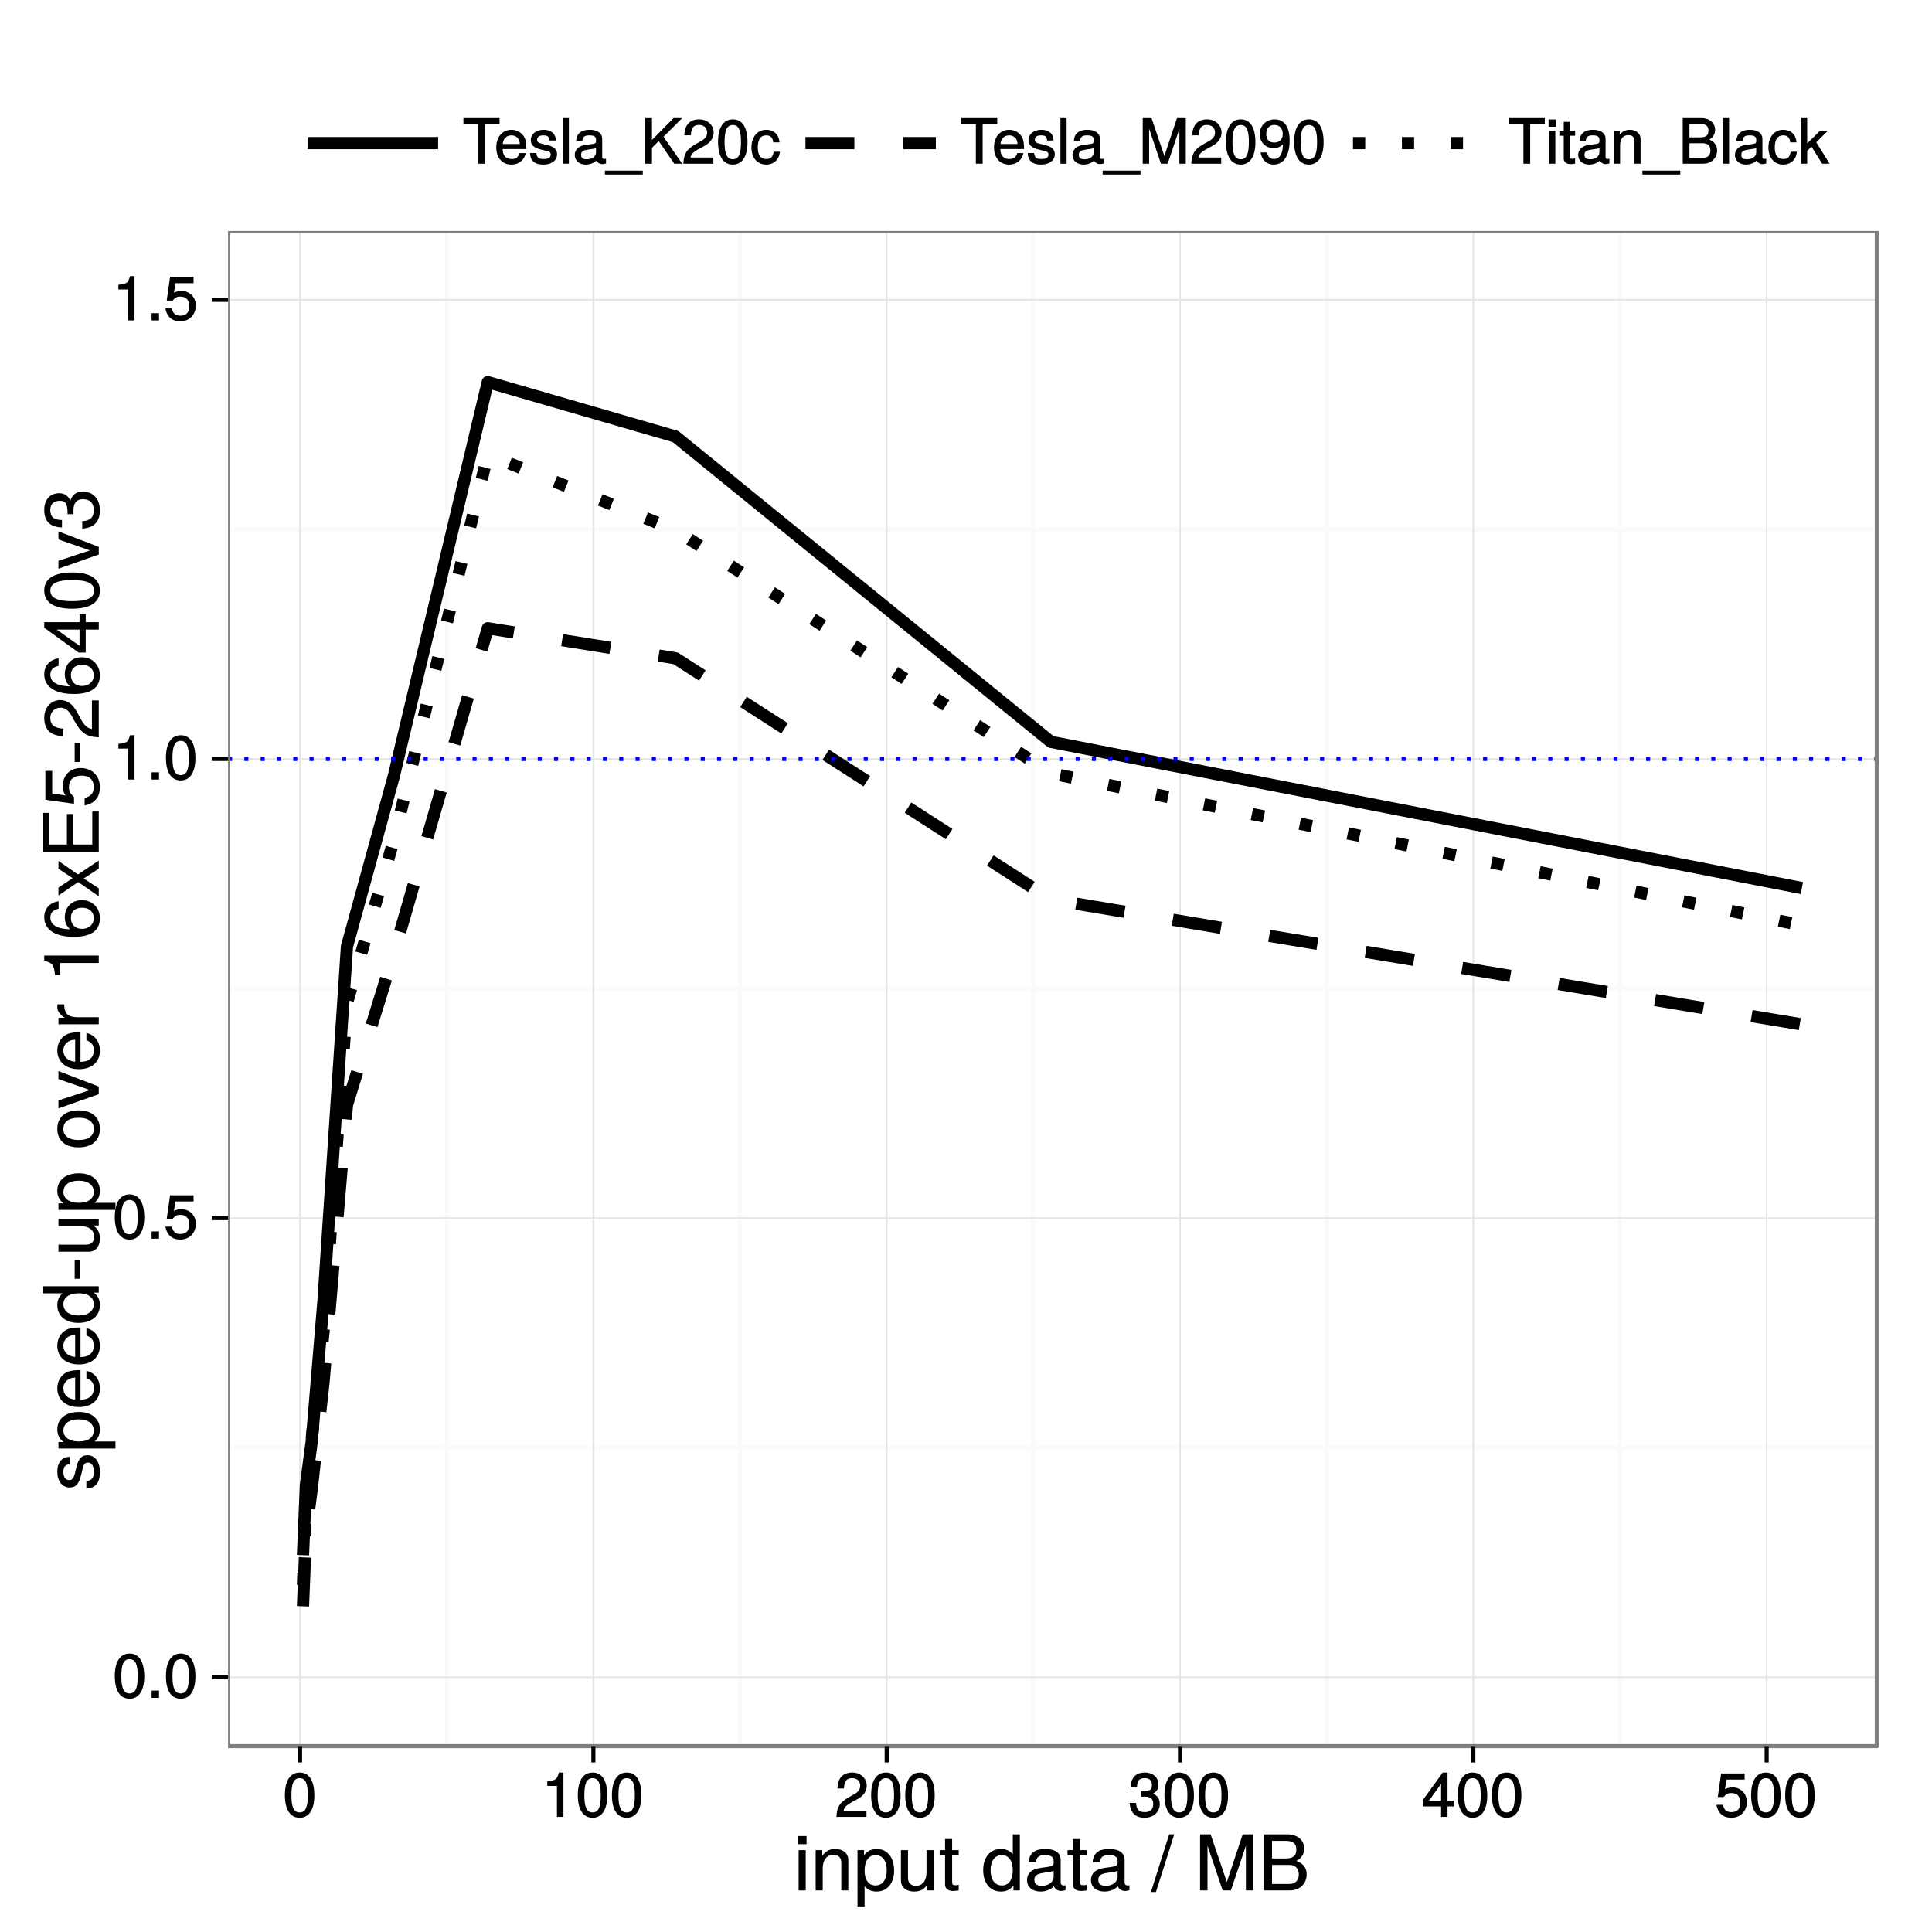 <?xml version="1.0" encoding="UTF-8"?>
<svg xmlns="http://www.w3.org/2000/svg" xmlns:xlink="http://www.w3.org/1999/xlink" width="504pt" height="504pt" viewBox="0 0 504 504" version="1.1">
<defs>
<g>
<symbol overflow="visible" id="glyph0-0">
<path style="stroke:none;" d=""/>
</symbol>
<symbol overflow="visible" id="glyph0-1">
<path style="stroke:none;" d="M 8.234 -5.562 C 8.234 -9.5 6.859 -11.562 4.406 -11.562 C 1.953 -11.562 0.547 -9.469 0.547 -5.656 C 0.547 -1.844 1.969 0.234 4.406 0.234 C 6.797 0.234 8.234 -1.844 8.234 -5.562 Z M 6.531 -5.703 C 6.531 -2.484 5.938 -1.156 4.375 -1.156 C 2.875 -1.156 2.25 -2.547 2.25 -5.641 C 2.25 -8.75 2.875 -10.094 4.406 -10.094 C 5.922 -10.094 6.531 -8.734 6.531 -5.703 Z M 6.531 -5.703 "/>
</symbol>
<symbol overflow="visible" id="glyph0-2">
<path style="stroke:none;" d="M 3.188 -0.109 L 3.188 -1.891 L 1.25 -1.891 L 1.25 0 L 3.188 0 Z M 3.188 -0.109 "/>
</symbol>
<symbol overflow="visible" id="glyph0-3">
<path style="stroke:none;" d="M 8.344 -3.875 C 8.344 -6.109 6.719 -7.703 4.547 -7.703 C 3.75 -7.703 2.984 -7.453 2.625 -7.188 L 3.016 -9.719 L 7.75 -9.719 L 7.75 -11.328 L 1.625 -11.328 L 0.75 -5.172 L 2.266 -5.172 C 2.953 -5.984 3.406 -6.219 4.281 -6.219 C 5.812 -6.219 6.625 -5.359 6.625 -3.688 C 6.625 -2.047 5.828 -1.234 4.281 -1.234 C 3.062 -1.234 2.438 -1.75 2.062 -3.141 L 0.391 -3.141 C 0.875 -0.766 2.297 0.234 4.312 0.234 C 6.609 0.234 8.344 -1.469 8.344 -3.875 Z M 8.344 -3.875 "/>
</symbol>
<symbol overflow="visible" id="glyph0-4">
<path style="stroke:none;" d="M 5.688 -0.109 L 5.688 -11.562 L 4.516 -11.562 C 3.984 -9.734 3.812 -9.578 1.484 -9.297 L 1.484 -8.078 L 4 -8.078 L 4 0 L 5.688 0 Z M 5.688 -0.109 "/>
</symbol>
<symbol overflow="visible" id="glyph0-5">
<path style="stroke:none;" d="M 8.297 -8.125 C 8.297 -10.047 6.688 -11.562 4.547 -11.562 C 2.219 -11.562 0.734 -10.281 0.656 -7.406 L 2.344 -7.406 C 2.453 -9.422 3.109 -10.109 4.5 -10.109 C 5.781 -10.109 6.594 -9.312 6.594 -8.094 C 6.594 -7.203 6.094 -6.516 5.094 -5.938 L 3.609 -5.109 C 1.25 -3.766 0.531 -2.625 0.391 0 L 8.219 0 L 8.219 -1.609 L 2.266 -1.609 C 2.406 -2.438 2.875 -2.938 4.266 -3.766 L 5.875 -4.625 C 7.453 -5.469 8.297 -6.734 8.297 -8.125 Z M 8.297 -8.125 "/>
</symbol>
<symbol overflow="visible" id="glyph0-6">
<path style="stroke:none;" d="M 8.219 -3.406 C 8.219 -4.781 7.531 -5.703 6.172 -6.156 L 6.172 -5.938 C 7.234 -6.359 7.891 -7.203 7.891 -8.344 C 7.891 -10.281 6.469 -11.562 4.297 -11.562 C 2.016 -11.562 0.656 -10.219 0.609 -7.688 L 2.281 -7.688 C 2.312 -9.469 2.875 -10.109 4.312 -10.109 C 5.562 -10.109 6.172 -9.484 6.172 -8.281 C 6.172 -7.078 5.797 -6.688 3.391 -6.688 L 3.391 -5.281 L 4.297 -5.281 C 5.859 -5.281 6.516 -4.656 6.516 -3.391 C 6.516 -1.969 5.781 -1.234 4.297 -1.234 C 2.766 -1.234 2.141 -1.891 2.047 -3.641 L 0.359 -3.641 C 0.547 -1.016 1.938 0.234 4.25 0.234 C 6.594 0.234 8.219 -1.266 8.219 -3.406 Z M 8.219 -3.406 "/>
</symbol>
<symbol overflow="visible" id="glyph0-7">
<path style="stroke:none;" d="M 8.453 -2.828 L 8.453 -4.203 L 6.766 -4.203 L 6.766 -11.562 L 5.516 -11.562 L 0.297 -4.344 L 0.297 -2.719 L 5.094 -2.719 L 5.094 0 L 6.766 0 L 6.766 -2.719 L 8.453 -2.719 Z M 5.234 -4.203 L 1.922 -4.203 L 5.328 -8.969 L 5.094 -9.062 L 5.094 -4.203 Z M 5.234 -4.203 "/>
</symbol>
<symbol overflow="visible" id="glyph0-8">
<path style="stroke:none;" d="M 9.609 -10.469 L 9.609 -11.891 L 0.188 -11.891 L 0.188 -10.359 L 4.031 -10.359 L 4.031 0 L 5.797 0 L 5.797 -10.359 L 9.609 -10.359 Z M 9.609 -10.469 "/>
</symbol>
<symbol overflow="visible" id="glyph0-9">
<path style="stroke:none;" d="M 8.344 -3.922 C 8.344 -5.141 8.234 -5.906 8 -6.531 C 7.453 -7.906 6.047 -8.844 4.484 -8.844 C 2.141 -8.844 0.5 -7.016 0.5 -4.25 C 0.5 -1.5 2.094 0.234 4.453 0.234 C 6.375 0.234 7.828 -0.953 8.188 -2.766 L 6.578 -2.766 C 6.172 -1.562 5.562 -1.219 4.5 -1.219 C 3.109 -1.219 2.188 -2 2.156 -3.812 L 8.344 -3.812 Z M 6.875 -5.031 C 6.875 -5.031 6.672 -5.125 6.688 -5.125 L 2.203 -5.125 C 2.297 -6.5 3.125 -7.391 4.469 -7.391 C 5.781 -7.391 6.641 -6.422 6.641 -5.109 Z M 6.875 -5.031 "/>
</symbol>
<symbol overflow="visible" id="glyph0-10">
<path style="stroke:none;" d="M 7.469 -2.469 C 7.469 -3.719 6.641 -4.453 4.969 -4.844 L 3.703 -5.156 C 2.609 -5.406 2.266 -5.641 2.266 -6.234 C 2.266 -7.016 2.828 -7.391 3.922 -7.391 C 4.984 -7.391 5.422 -7.047 5.453 -6.047 L 7.141 -6.047 C 7.125 -7.812 5.906 -8.844 3.969 -8.844 C 2.016 -8.844 0.609 -7.734 0.609 -6.172 C 0.609 -4.859 1.422 -4.125 3.406 -3.641 L 4.656 -3.344 C 5.578 -3.125 5.812 -2.953 5.812 -2.359 C 5.812 -1.562 5.172 -1.219 4 -1.219 C 2.797 -1.219 2.25 -1.391 2.062 -2.781 L 0.406 -2.781 C 0.469 -0.734 1.703 0.234 3.891 0.234 C 6 0.234 7.469 -0.844 7.469 -2.469 Z M 7.469 -2.469 "/>
</symbol>
<symbol overflow="visible" id="glyph0-11">
<path style="stroke:none;" d="M 2.547 -0.109 L 2.547 -11.891 L 0.938 -11.891 L 0.938 0 L 2.547 0 Z M 2.547 -0.109 "/>
</symbol>
<symbol overflow="visible" id="glyph0-12">
<path style="stroke:none;" d="M 8.688 -0.141 L 8.688 -1.297 C 8.422 -1.234 8.359 -1.234 8.266 -1.234 C 7.812 -1.234 7.688 -1.359 7.688 -1.781 L 7.688 -6.453 C 7.688 -7.938 6.469 -8.844 4.406 -8.844 C 2.375 -8.844 0.969 -7.969 0.891 -5.906 L 2.5 -5.906 C 2.625 -7.047 3.109 -7.391 4.359 -7.391 C 5.547 -7.391 6.078 -7.062 6.078 -6.25 L 6.078 -5.906 C 6.078 -5.344 5.891 -5.219 4.828 -5.094 C 2.938 -4.844 2.656 -4.781 2.141 -4.578 C 1.172 -4.172 0.531 -3.312 0.531 -2.281 C 0.531 -0.766 1.734 0.234 3.422 0.234 C 4.5 0.234 5.625 -0.234 6.188 -0.828 C 6.266 -0.469 6.984 0.109 7.641 0.109 C 7.922 0.109 8.125 0.078 8.688 -0.062 Z M 6.078 -3.016 C 6.078 -1.812 5.016 -1.156 3.719 -1.156 C 2.672 -1.156 2.188 -1.406 2.188 -2.312 C 2.188 -3.203 2.656 -3.469 4.078 -3.688 C 5.484 -3.875 5.781 -3.938 6.078 -4.078 Z M 6.078 -3.016 "/>
</symbol>
<symbol overflow="visible" id="glyph0-13">
<path style="stroke:none;" d="M 9.375 2.719 L 9.375 1.812 L -0.5 1.812 L -0.5 2.828 L 9.375 2.828 Z M 9.375 2.719 "/>
</symbol>
<symbol overflow="visible" id="glyph0-14">
<path style="stroke:none;" d="M 10.625 -0.188 L 5.891 -7.016 L 10.766 -11.891 L 8.5 -11.891 L 2.641 -5.953 L 2.875 -5.875 L 2.875 -11.891 L 1.125 -11.891 L 1.125 0 L 2.875 0 L 2.875 -4.141 L 4.625 -5.906 L 8.688 0 L 10.75 0 Z M 10.625 -0.188 "/>
</symbol>
<symbol overflow="visible" id="glyph0-15">
<path style="stroke:none;" d="M 7.625 -3.109 L 6.156 -3.109 C 5.922 -1.656 5.375 -1.219 4.234 -1.219 C 2.766 -1.219 2.016 -2.234 2.016 -4.219 C 2.016 -6.312 2.75 -7.391 4.203 -7.391 C 5.328 -7.391 5.891 -6.844 6.062 -5.562 L 7.688 -5.562 C 7.5 -7.734 6.094 -8.844 4.219 -8.844 C 1.969 -8.844 0.359 -7.016 0.359 -4.219 C 0.359 -1.516 1.938 0.234 4.203 0.234 C 6.203 0.234 7.594 -1.078 7.781 -3.109 Z M 7.625 -3.109 "/>
</symbol>
<symbol overflow="visible" id="glyph0-16">
<path style="stroke:none;" d="M 12.297 -0.109 L 12.297 -11.891 L 10 -11.891 L 6.578 -1.625 L 6.844 -1.609 L 3.359 -11.891 L 1.062 -11.891 L 1.062 0 L 2.734 0 L 2.734 -9.891 L 2.469 -9.891 L 5.812 0 L 7.578 0 L 10.891 -9.891 L 10.625 -9.891 L 10.625 0 L 12.297 0 Z M 12.297 -0.109 "/>
</symbol>
<symbol overflow="visible" id="glyph0-17">
<path style="stroke:none;" d="M 8.266 -6.047 C 8.266 -9.594 6.906 -11.562 4.312 -11.562 C 2.156 -11.562 0.469 -9.922 0.469 -7.703 C 0.469 -5.578 2.047 -4.047 4.094 -4.047 C 5.172 -4.047 6.047 -4.469 6.781 -5.344 L 6.547 -5.438 C 6.531 -2.672 5.781 -1.234 4.156 -1.234 C 3.172 -1.234 2.609 -1.75 2.375 -2.938 L 0.688 -2.938 C 0.969 -0.969 2.344 0.234 4.062 0.234 C 6.719 0.234 8.266 -2.125 8.266 -6.047 Z M 6.469 -7.734 C 6.469 -6.344 5.625 -5.516 4.25 -5.516 C 2.891 -5.516 2.172 -6.281 2.172 -7.812 C 2.172 -9.25 3.016 -10.109 4.297 -10.109 C 5.609 -10.109 6.469 -9.203 6.469 -7.734 Z M 6.469 -7.734 "/>
</symbol>
<symbol overflow="visible" id="glyph0-18">
<path style="stroke:none;" d="M 2.578 -0.109 L 2.578 -8.609 L 0.969 -8.609 L 0.969 0 L 2.578 0 Z M 2.75 -9.766 L 2.75 -11.531 L 0.812 -11.531 L 0.812 -9.641 L 2.75 -9.641 Z M 2.75 -9.766 "/>
</symbol>
<symbol overflow="visible" id="glyph0-19">
<path style="stroke:none;" d="M 4.188 -0.109 L 4.188 -1.391 C 3.891 -1.297 3.688 -1.281 3.422 -1.281 C 2.844 -1.281 2.812 -1.328 2.812 -1.922 L 2.812 -7.297 L 4.188 -7.297 L 4.188 -8.609 L 2.812 -8.609 L 2.812 -10.906 L 1.219 -10.906 L 1.219 -8.609 L 0.078 -8.609 L 0.078 -7.297 L 1.219 -7.297 L 1.219 -1.328 C 1.219 -0.484 1.938 0.109 2.969 0.109 C 3.297 0.109 3.609 0.078 4.188 -0.016 Z M 4.188 -0.109 "/>
</symbol>
<symbol overflow="visible" id="glyph0-20">
<path style="stroke:none;" d="M 7.922 -0.109 L 7.922 -6.453 C 7.922 -7.844 6.75 -8.844 5.141 -8.844 C 3.891 -8.844 2.969 -8.344 2.234 -7.172 L 2.484 -7.094 L 2.484 -8.609 L 0.969 -8.609 L 0.969 0 L 2.578 0 L 2.578 -4.734 C 2.578 -6.453 3.375 -7.453 4.734 -7.453 C 5.797 -7.453 6.312 -6.922 6.312 -5.922 L 6.312 0 L 7.922 0 Z M 7.922 -0.109 "/>
</symbol>
<symbol overflow="visible" id="glyph0-21">
<path style="stroke:none;" d="M 10.094 -3.438 C 10.094 -4.844 9.328 -5.812 7.844 -6.391 L 7.844 -6.156 C 8.891 -6.656 9.578 -7.625 9.578 -8.812 C 9.578 -10.516 8.203 -11.891 6 -11.891 L 1.125 -11.891 L 1.125 0 L 6.531 0 C 8.625 0 10.094 -1.516 10.094 -3.438 Z M 7.828 -8.609 C 7.828 -7.422 7.281 -6.859 5.625 -6.859 L 2.875 -6.859 L 2.875 -10.359 L 5.625 -10.359 C 7.281 -10.359 7.828 -9.797 7.828 -8.609 Z M 8.344 -3.422 C 8.344 -2.297 7.797 -1.531 6.391 -1.531 L 2.875 -1.531 L 2.875 -5.328 L 6.391 -5.328 C 7.797 -5.328 8.344 -4.562 8.344 -3.422 Z M 8.344 -3.422 "/>
</symbol>
<symbol overflow="visible" id="glyph0-22">
<path style="stroke:none;" d="M 8.125 -0.188 L 4.75 -5.578 L 7.812 -8.609 L 5.75 -8.609 L 2.141 -5.031 L 2.391 -4.938 L 2.391 -11.891 L 0.781 -11.891 L 0.781 0 L 2.391 0 L 2.391 -3.328 L 3.516 -4.453 L 6.297 0 L 8.234 0 Z M 8.125 -0.188 "/>
</symbol>
<symbol overflow="visible" id="glyph1-0">
<path style="stroke:none;" d=""/>
</symbol>
<symbol overflow="visible" id="glyph1-1">
<path style="stroke:none;" d="M 3.141 -0.016 L 3.141 -10.516 L 1.297 -10.516 L 1.297 0 L 3.141 0 Z M 3.359 -12.078 L 3.359 -14.188 L 1.094 -14.188 L 1.094 -12.062 L 3.359 -12.062 Z M 3.359 -12.078 "/>
</symbol>
<symbol overflow="visible" id="glyph1-2">
<path style="stroke:none;" d="M 9.812 -0.016 L 9.812 -7.938 C 9.812 -9.688 8.438 -10.812 6.422 -10.812 C 4.859 -10.812 3.781 -10.219 2.859 -8.766 L 3.016 -8.734 L 3.016 -10.516 L 1.297 -10.516 L 1.297 0 L 3.141 0 L 3.141 -5.797 C 3.141 -7.938 4.219 -9.312 5.922 -9.312 C 7.234 -9.312 7.984 -8.547 7.984 -7.281 L 7.984 0 L 9.812 0 Z M 9.812 -0.016 "/>
</symbol>
<symbol overflow="visible" id="glyph1-3">
<path style="stroke:none;" d="M 10.547 -5.156 C 10.547 -8.688 8.734 -10.812 5.953 -10.812 C 4.547 -10.812 3.312 -10.188 2.547 -8.938 L 2.703 -8.922 L 2.703 -10.516 L 1 -10.516 L 1 4.359 L 2.844 4.359 L 2.844 -1.281 L 2.688 -1.266 C 3.562 -0.188 4.625 0.297 5.984 0.297 C 8.688 0.297 10.547 -1.812 10.547 -5.156 Z M 8.625 -5.203 C 8.625 -2.812 7.5 -1.297 5.688 -1.297 C 3.922 -1.297 2.844 -2.719 2.844 -5.188 C 2.844 -7.641 3.922 -9.219 5.688 -9.219 C 7.516 -9.219 8.625 -7.703 8.625 -5.203 Z M 8.625 -5.203 "/>
</symbol>
<symbol overflow="visible" id="glyph1-4">
<path style="stroke:none;" d="M 9.719 -0.016 L 9.719 -10.516 L 7.875 -10.516 L 7.875 -4.719 C 7.875 -2.578 6.859 -1.203 5.125 -1.203 C 3.797 -1.203 3.047 -1.984 3.047 -3.234 L 3.047 -10.516 L 1.203 -10.516 L 1.203 -2.578 C 1.203 -0.844 2.594 0.297 4.641 0.297 C 6.188 0.297 7.219 -0.234 8.203 -1.625 L 8.047 -1.641 L 8.047 0 L 9.719 0 Z M 9.719 -0.016 "/>
</symbol>
<symbol overflow="visible" id="glyph1-5">
<path style="stroke:none;" d="M 5.156 -0.016 L 5.156 -1.484 C 4.859 -1.375 4.594 -1.359 4.281 -1.359 C 3.562 -1.359 3.438 -1.547 3.438 -2.281 L 3.438 -9.125 L 5.156 -9.125 L 5.156 -10.516 L 3.438 -10.516 L 3.438 -13.406 L 1.594 -13.406 L 1.594 -10.516 L 0.188 -10.516 L 0.188 -9.125 L 1.594 -9.125 L 1.594 -1.547 C 1.594 -0.484 2.422 0.141 3.719 0.141 C 4.125 0.141 4.516 0.094 5.156 0 Z M 5.156 -0.016 "/>
</symbol>
<symbol overflow="visible" id="glyph1-6">
<path style="stroke:none;" d=""/>
</symbol>
<symbol overflow="visible" id="glyph1-7">
<path style="stroke:none;" d="M 9.984 -0.016 L 9.984 -14.625 L 8.141 -14.625 L 8.141 -9.188 L 8.297 -9.203 C 7.594 -10.266 6.422 -10.812 5.016 -10.812 C 2.297 -10.812 0.422 -8.703 0.422 -5.359 C 0.422 -1.812 2.266 0.297 5.078 0.297 C 6.516 0.297 7.578 -0.234 8.484 -1.547 L 8.312 -1.562 L 8.312 0 L 9.984 0 Z M 8.141 -5.219 C 8.141 -2.797 7.078 -1.297 5.312 -1.297 C 3.484 -1.297 2.344 -2.812 2.344 -5.266 C 2.344 -7.703 3.484 -9.219 5.297 -9.219 C 7.094 -9.219 8.141 -7.641 8.141 -5.219 Z M 8.141 -5.219 "/>
</symbol>
<symbol overflow="visible" id="glyph1-8">
<path style="stroke:none;" d="M 10.781 -0.062 L 10.781 -1.359 C 10.516 -1.297 10.438 -1.297 10.344 -1.297 C 9.766 -1.297 9.516 -1.578 9.516 -2.094 L 9.516 -7.938 C 9.516 -9.797 8.078 -10.812 5.5 -10.812 C 2.953 -10.812 1.297 -9.875 1.188 -7.375 L 3.062 -7.375 C 3.203 -8.688 3.875 -9.234 5.438 -9.234 C 6.938 -9.234 7.688 -8.703 7.688 -7.703 L 7.688 -7.266 C 7.688 -6.562 7.359 -6.281 6.047 -6.125 C 3.688 -5.812 3.312 -5.734 2.688 -5.484 C 1.453 -4.984 0.734 -4.016 0.734 -2.734 C 0.734 -0.844 2.156 0.297 4.281 0.297 C 5.625 0.297 6.984 -0.266 7.766 -1.094 C 7.922 -0.453 8.734 0.141 9.562 0.141 C 9.906 0.141 10.156 0.094 10.781 -0.062 Z M 7.688 -3.641 C 7.688 -2.141 6.266 -1.203 4.641 -1.203 C 3.344 -1.203 2.656 -1.641 2.656 -2.781 C 2.656 -3.875 3.312 -4.344 5.094 -4.594 C 6.859 -4.844 7.219 -4.922 7.688 -5.125 Z M 7.688 -3.641 "/>
</symbol>
<symbol overflow="visible" id="glyph1-9">
<path style="stroke:none;" d="M 5.688 -14.625 L 4.453 -14.625 L -0.297 0.406 L 1.016 0.406 L 5.781 -14.625 Z M 5.688 -14.625 "/>
</symbol>
<symbol overflow="visible" id="glyph1-10">
<path style="stroke:none;" d="M 15.297 -0.016 L 15.297 -14.625 L 12.516 -14.625 L 8.297 -1.953 L 8.484 -1.906 L 4.156 -14.625 L 1.406 -14.625 L 1.406 0 L 3.344 0 L 3.344 -12.234 L 3.156 -12.234 L 7.297 0 L 9.438 0 L 13.547 -12.234 L 13.359 -12.234 L 13.359 0 L 15.297 0 Z M 15.297 -0.016 "/>
</symbol>
<symbol overflow="visible" id="glyph1-11">
<path style="stroke:none;" d="M 12.547 -4.188 C 12.547 -5.938 11.656 -7.016 9.859 -7.719 C 11.125 -8.312 11.906 -9.422 11.906 -10.906 C 11.906 -13.016 10.266 -14.625 7.5 -14.625 L 1.484 -14.625 L 1.484 0 L 8.156 0 C 10.781 0 12.547 -1.781 12.547 -4.188 Z M 9.859 -10.641 C 9.859 -9.156 9.094 -8.344 7.047 -8.344 L 3.516 -8.344 L 3.516 -12.938 L 7.047 -12.938 C 9.094 -12.938 9.859 -12.125 9.859 -10.641 Z M 10.5 -4.156 C 10.5 -2.766 9.734 -1.688 7.984 -1.688 L 3.516 -1.688 L 3.516 -6.656 L 7.984 -6.656 C 9.734 -6.656 10.5 -5.578 10.5 -4.156 Z M 10.5 -4.156 "/>
</symbol>
<symbol overflow="visible" id="glyph2-0">
<path style="stroke:none;" d=""/>
</symbol>
<symbol overflow="visible" id="glyph2-1">
<path style="stroke:none;" d="M -2.953 -9.266 C -4.516 -9.266 -5.312 -8.297 -5.812 -6.219 L -6.203 -4.625 C -6.516 -3.266 -6.938 -2.766 -7.688 -2.766 C -8.641 -2.766 -9.234 -3.547 -9.234 -4.906 C -9.234 -6.234 -8.688 -6.859 -7.562 -6.906 L -7.562 -8.844 C -9.641 -8.812 -10.812 -7.375 -10.812 -4.953 C -10.812 -2.516 -9.547 -0.844 -7.594 -0.844 C -5.953 -0.844 -5.156 -1.781 -4.562 -4.266 L -4.188 -5.812 C -3.906 -6.984 -3.578 -7.344 -2.812 -7.344 C -1.844 -7.344 -1.281 -6.453 -1.281 -5 C -1.281 -3.5 -1.625 -2.734 -3.234 -2.516 L -3.234 -0.578 C -0.797 -0.656 0.297 -2.125 0.297 -4.859 C 0.297 -7.5 -0.938 -9.266 -2.953 -9.266 Z M -2.953 -9.266 "/>
</symbol>
<symbol overflow="visible" id="glyph2-2">
<path style="stroke:none;" d="M -5.156 -10.547 C -8.688 -10.547 -10.812 -8.734 -10.812 -5.953 C -10.812 -4.547 -10.188 -3.312 -8.938 -2.547 L -8.922 -2.703 L -10.516 -2.703 L -10.516 -1 L 4.359 -1 L 4.359 -2.844 L -1.281 -2.844 L -1.266 -2.688 C -0.188 -3.562 0.297 -4.625 0.297 -5.984 C 0.297 -8.688 -1.812 -10.547 -5.156 -10.547 Z M -5.203 -8.625 C -2.812 -8.625 -1.297 -7.5 -1.297 -5.688 C -1.297 -3.922 -2.719 -2.844 -5.188 -2.844 C -7.641 -2.844 -9.219 -3.922 -9.219 -5.688 C -9.219 -7.516 -7.703 -8.625 -5.203 -8.625 Z M -5.203 -8.625 "/>
</symbol>
<symbol overflow="visible" id="glyph2-3">
<path style="stroke:none;" d="M -4.781 -10.344 C -6.297 -10.344 -7.266 -10.219 -8.047 -9.922 C -9.766 -9.234 -10.812 -7.562 -10.812 -5.594 C -10.812 -2.688 -8.641 -0.703 -5.203 -0.703 C -1.766 -0.703 0.297 -2.625 0.297 -5.562 C 0.297 -7.953 -1.078 -9.703 -3.219 -10.141 L -3.219 -8.234 C -1.875 -7.797 -1.281 -6.953 -1.281 -5.625 C -1.281 -3.875 -2.375 -2.656 -4.766 -2.625 L -4.766 -10.344 Z M -6.234 -8.547 C -6.234 -8.547 -6.203 -8.406 -6.156 -8.375 L -6.156 -2.656 C -8 -2.797 -9.234 -3.906 -9.234 -5.578 C -9.234 -7.219 -7.906 -8.375 -6.266 -8.375 Z M -6.234 -8.547 "/>
</symbol>
<symbol overflow="visible" id="glyph2-4">
<path style="stroke:none;" d="M -0.016 -9.984 L -14.625 -9.984 L -14.625 -8.141 L -9.188 -8.141 L -9.203 -8.297 C -10.266 -7.594 -10.812 -6.422 -10.812 -5.016 C -10.812 -2.297 -8.703 -0.422 -5.359 -0.422 C -1.812 -0.422 0.297 -2.266 0.297 -5.078 C 0.297 -6.516 -0.234 -7.578 -1.547 -8.484 L -1.562 -8.312 L 0 -8.312 L 0 -9.984 Z M -5.219 -8.141 C -2.797 -8.141 -1.297 -7.078 -1.297 -5.312 C -1.297 -3.484 -2.812 -2.344 -5.266 -2.344 C -7.703 -2.344 -9.219 -3.484 -9.219 -5.297 C -9.219 -7.094 -7.641 -8.141 -5.219 -8.141 Z M -5.219 -8.141 "/>
</symbol>
<symbol overflow="visible" id="glyph2-5">
<path style="stroke:none;" d="M -4.812 -5.766 L -6.281 -5.766 L -6.281 -0.812 L -4.797 -0.812 L -4.797 -5.766 Z M -4.812 -5.766 "/>
</symbol>
<symbol overflow="visible" id="glyph2-6">
<path style="stroke:none;" d="M -0.016 -9.719 L -10.516 -9.719 L -10.516 -7.875 L -4.719 -7.875 C -2.578 -7.875 -1.203 -6.859 -1.203 -5.125 C -1.203 -3.797 -1.984 -3.047 -3.234 -3.047 L -10.516 -3.047 L -10.516 -1.203 L -2.578 -1.203 C -0.844 -1.203 0.297 -2.594 0.297 -4.641 C 0.297 -6.188 -0.234 -7.219 -1.625 -8.203 L -1.641 -8.047 L 0 -8.047 L 0 -9.719 Z M -0.016 -9.719 "/>
</symbol>
<symbol overflow="visible" id="glyph2-7">
<path style="stroke:none;" d=""/>
</symbol>
<symbol overflow="visible" id="glyph2-8">
<path style="stroke:none;" d="M -5.188 -10.281 C -8.797 -10.281 -10.812 -8.453 -10.812 -5.438 C -10.812 -2.5 -8.781 -0.625 -5.266 -0.625 C -1.734 -0.625 0.297 -2.484 0.297 -5.453 C 0.297 -8.406 -1.734 -10.281 -5.188 -10.281 Z M -5.203 -8.359 C -2.734 -8.359 -1.281 -7.297 -1.281 -5.453 C -1.281 -3.594 -2.719 -2.547 -5.266 -2.547 C -7.781 -2.547 -9.234 -3.594 -9.234 -5.453 C -9.234 -7.344 -7.797 -8.359 -5.203 -8.359 Z M -5.203 -8.359 "/>
</symbol>
<symbol overflow="visible" id="glyph2-9">
<path style="stroke:none;" d="M -10.516 -9.719 L -10.516 -7.719 L -2.062 -4.781 L -2 -4.953 L -10.516 -2.156 L -10.516 -0.078 L 0 -3.781 L 0 -5.781 L -10.516 -9.812 Z M -10.516 -9.719 "/>
</symbol>
<symbol overflow="visible" id="glyph2-10">
<path style="stroke:none;" d="M -9.047 -6.5 L -10.766 -6.5 C -10.797 -6.141 -10.812 -6 -10.812 -5.781 C -10.812 -4.703 -10.188 -3.797 -8.625 -2.844 L -8.594 -3 L -10.516 -3 L -10.516 -1.297 L 0 -1.297 L 0 -3.141 L -5.453 -3.141 C -7.812 -3.141 -8.984 -3.844 -9.016 -6.5 Z M -9.047 -6.5 "/>
</symbol>
<symbol overflow="visible" id="glyph2-11">
<path style="stroke:none;" d="M -0.016 -7.016 L -14.219 -7.016 L -14.219 -5.656 C -12.078 -5.062 -11.734 -4.766 -11.406 -1.938 L -10.094 -1.938 L -10.094 -5.078 L 0 -5.078 L 0 -7.016 Z M -0.016 -7.016 "/>
</symbol>
<symbol overflow="visible" id="glyph2-12">
<path style="stroke:none;" d="M -4.422 -10.344 C -7.062 -10.344 -8.859 -8.453 -8.859 -5.922 C -8.859 -4.516 -8.312 -3.344 -7.281 -2.578 L -7.266 -2.734 C -10.719 -2.766 -12.625 -3.797 -12.625 -5.812 C -12.625 -7.062 -11.859 -7.812 -10.484 -8.094 L -10.484 -10.062 C -12.812 -9.703 -14.219 -8.094 -14.219 -5.938 C -14.219 -2.641 -11.422 -0.766 -6.484 -0.766 C -2.062 -0.766 0.297 -2.375 0.297 -5.625 C 0.297 -8.312 -1.641 -10.344 -4.422 -10.344 Z M -4.281 -8.359 C -2.5 -8.359 -1.297 -7.266 -1.297 -5.641 C -1.297 -4 -2.562 -2.844 -4.375 -2.844 C -6.141 -2.844 -7.266 -3.953 -7.266 -5.703 C -7.266 -7.406 -6.188 -8.359 -4.281 -8.359 Z M -4.281 -8.359 "/>
</symbol>
<symbol overflow="visible" id="glyph2-13">
<path style="stroke:none;" d="M -0.047 -9.516 L -5.438 -5.922 L -10.516 -9.453 L -10.516 -7.406 L -6.812 -4.953 L -10.516 -2.5 L -10.516 -0.422 L -5.359 -3.938 L 0 -0.219 L 0 -2.297 L -3.922 -4.875 L 0 -7.438 L 0 -9.547 Z M -0.047 -9.516 "/>
</symbol>
<symbol overflow="visible" id="glyph2-14">
<path style="stroke:none;" d="M -0.016 -12.344 L -1.688 -12.344 L -1.688 -3.734 L -6.641 -3.734 L -6.641 -11.688 L -8.312 -11.688 L -8.312 -3.734 L -12.938 -3.734 L -12.938 -11.984 L -14.625 -11.984 L -14.625 -1.703 L 0 -1.703 L 0 -12.344 Z M -0.016 -12.344 "/>
</symbol>
<symbol overflow="visible" id="glyph2-15">
<path style="stroke:none;" d="M -4.719 -10.344 C -7.516 -10.344 -9.375 -8.406 -9.375 -5.688 C -9.375 -4.688 -9.125 -3.797 -8.656 -3.188 L -12.141 -3.703 L -12.141 -9.594 L -13.922 -9.594 L -13.922 -2.078 L -6.453 -1.016 L -6.453 -2.812 C -7.438 -3.641 -7.781 -4.266 -7.781 -5.359 C -7.781 -7.266 -6.578 -8.359 -4.484 -8.359 C -2.438 -8.359 -1.297 -7.281 -1.297 -5.359 C -1.297 -3.812 -2.062 -2.953 -3.688 -2.547 L -3.688 -0.578 C -0.844 -1.188 0.297 -2.875 0.297 -5.406 C 0.297 -8.266 -1.719 -10.344 -4.719 -10.344 Z M -4.719 -10.344 "/>
</symbol>
<symbol overflow="visible" id="glyph2-16">
<path style="stroke:none;" d="M -10.047 -10.297 C -12.438 -10.297 -14.219 -8.359 -14.219 -5.688 C -14.219 -2.781 -12.781 -1 -9.266 -0.875 L -9.266 -2.844 C -11.656 -2.984 -12.641 -3.875 -12.641 -5.625 C -12.641 -7.219 -11.516 -8.312 -10 -8.312 C -8.875 -8.312 -7.938 -7.688 -7.219 -6.422 L -6.188 -4.578 C -4.5 -1.625 -3.203 -0.734 0 -0.562 L 0 -10.203 L -1.781 -10.203 L -1.781 -2.766 C -2.922 -2.922 -3.641 -3.547 -4.656 -5.281 L -5.734 -7.281 C -6.797 -9.266 -8.297 -10.297 -10.047 -10.297 Z M -10.047 -10.297 "/>
</symbol>
<symbol overflow="visible" id="glyph2-17">
<path style="stroke:none;" d="M -3.422 -10.484 L -5.016 -10.484 L -5.016 -8.375 L -14.219 -8.375 L -14.219 -6.922 L -5.266 -0.453 L -3.406 -0.453 L -3.406 -6.438 L 0 -6.438 L 0 -8.375 L -3.406 -8.375 L -3.406 -10.484 Z M -5.016 -6.547 L -5.016 -2.203 L -11.188 -6.594 L -11.203 -6.438 L -5.016 -6.438 Z M -5.016 -6.547 "/>
</symbol>
<symbol overflow="visible" id="glyph2-18">
<path style="stroke:none;" d="M -6.844 -10.219 C -11.766 -10.219 -14.219 -8.578 -14.219 -5.5 C -14.219 -2.438 -11.719 -0.766 -6.953 -0.766 C -2.188 -0.766 0.297 -2.453 0.297 -5.5 C 0.297 -8.5 -2.188 -10.219 -6.844 -10.219 Z M -7 -8.234 C -2.984 -8.234 -1.203 -7.422 -1.203 -5.453 C -1.203 -3.594 -3.062 -2.734 -6.938 -2.734 C -10.812 -2.734 -12.625 -3.594 -12.625 -5.5 C -12.625 -7.406 -10.797 -8.234 -7 -8.234 Z M -7 -8.234 "/>
</symbol>
<symbol overflow="visible" id="glyph2-19">
<path style="stroke:none;" d="M -4.141 -10.203 C -5.859 -10.203 -6.875 -9.422 -7.438 -7.781 C -7.938 -9.047 -8.875 -9.781 -10.297 -9.781 C -12.734 -9.781 -14.219 -8.078 -14.219 -5.375 C -14.219 -2.516 -12.703 -0.906 -9.594 -0.844 L -9.594 -2.781 C -11.719 -2.812 -12.641 -3.594 -12.641 -5.406 C -12.641 -6.953 -11.734 -7.797 -10.234 -7.797 C -8.719 -7.797 -8.125 -7.234 -8.125 -4.312 L -6.594 -4.312 L -6.594 -5.375 C -6.594 -7.312 -5.703 -8.219 -4.125 -8.219 C -2.344 -8.219 -1.297 -7.219 -1.297 -5.375 C -1.297 -3.453 -2.234 -2.594 -4.312 -2.484 L -4.312 -0.547 C -1.141 -0.766 0.297 -2.422 0.297 -5.312 C 0.297 -8.234 -1.453 -10.203 -4.141 -10.203 Z M -4.141 -10.203 "/>
</symbol>
</g>
<clipPath id="clip1">
  <path d="M 59.488 60.254 L 490 60.254 L 490 456 L 59.488 456 Z M 59.488 60.254 "/>
</clipPath>
<clipPath id="clip2">
  <path d="M 59.488 377 L 490.602 377 L 490.602 379 L 59.488 379 Z M 59.488 377 "/>
</clipPath>
<clipPath id="clip3">
  <path d="M 59.488 257 L 490.602 257 L 490.602 259 L 59.488 259 Z M 59.488 257 "/>
</clipPath>
<clipPath id="clip4">
  <path d="M 59.488 137 L 490.602 137 L 490.602 139 L 59.488 139 Z M 59.488 137 "/>
</clipPath>
<clipPath id="clip5">
  <path d="M 116 60.254 L 118 60.254 L 118 456.516 L 116 456.516 Z M 116 60.254 "/>
</clipPath>
<clipPath id="clip6">
  <path d="M 192 60.254 L 194 60.254 L 194 456.516 L 192 456.516 Z M 192 60.254 "/>
</clipPath>
<clipPath id="clip7">
  <path d="M 269 60.254 L 271 60.254 L 271 456.516 L 269 456.516 Z M 269 60.254 "/>
</clipPath>
<clipPath id="clip8">
  <path d="M 345 60.254 L 347 60.254 L 347 456.516 L 345 456.516 Z M 345 60.254 "/>
</clipPath>
<clipPath id="clip9">
  <path d="M 422 60.254 L 424 60.254 L 424 456.516 L 422 456.516 Z M 422 60.254 "/>
</clipPath>
<clipPath id="clip10">
  <path d="M 59.488 437 L 490 437 L 490 438 L 59.488 438 Z M 59.488 437 "/>
</clipPath>
<clipPath id="clip11">
  <path d="M 59.488 317 L 490 317 L 490 318 L 59.488 318 Z M 59.488 317 "/>
</clipPath>
<clipPath id="clip12">
  <path d="M 59.488 197 L 490 197 L 490 199 L 59.488 199 Z M 59.488 197 "/>
</clipPath>
<clipPath id="clip13">
  <path d="M 59.488 78 L 490 78 L 490 79 L 59.488 79 Z M 59.488 78 "/>
</clipPath>
<clipPath id="clip14">
  <path d="M 78 60.254 L 79 60.254 L 79 456 L 78 456 Z M 78 60.254 "/>
</clipPath>
<clipPath id="clip15">
  <path d="M 154 60.254 L 156 60.254 L 156 456 L 154 456 Z M 154 60.254 "/>
</clipPath>
<clipPath id="clip16">
  <path d="M 231 60.254 L 232 60.254 L 232 456 L 231 456 Z M 231 60.254 "/>
</clipPath>
<clipPath id="clip17">
  <path d="M 307 60.254 L 309 60.254 L 309 456 L 307 456 Z M 307 60.254 "/>
</clipPath>
<clipPath id="clip18">
  <path d="M 384 60.254 L 385 60.254 L 385 456 L 384 456 Z M 384 60.254 "/>
</clipPath>
<clipPath id="clip19">
  <path d="M 460 60.254 L 462 60.254 L 462 456 L 460 456 Z M 460 60.254 "/>
</clipPath>
<clipPath id="clip20">
  <path d="M 59.488 197 L 490.602 197 L 490.602 199 L 59.488 199 Z M 59.488 197 "/>
</clipPath>
<clipPath id="clip21">
  <path d="M 59.488 60.254 L 490.602 60.254 L 490.602 456.516 L 59.488 456.516 Z M 59.488 60.254 "/>
</clipPath>
</defs>
<g id="surface132">
<rect x="0" y="0" width="504" height="504" style="fill:rgb(100%,100%,100%);fill-opacity:1;stroke:none;"/>
<rect x="0" y="0" width="504" height="504" style="fill:rgb(100%,100%,100%);fill-opacity:1;stroke:none;"/>
<path style="fill:none;stroke-width:1.063;stroke-linecap:round;stroke-linejoin:round;stroke:rgb(100%,100%,100%);stroke-opacity:1;stroke-miterlimit:10;" d="M 0 504 L 504 504 L 504 0 L 0 0 Z M 0 504 "/>
<g clip-path="url(#clip1)" clip-rule="nonzero">
<path style=" stroke:none;fill-rule:nonzero;fill:rgb(100%,100%,100%);fill-opacity:1;" d="M 59.488 455.512 L 489.602 455.512 L 489.602 60.25 L 59.488 60.25 Z M 59.488 455.512 "/>
</g>
<g clip-path="url(#clip2)" clip-rule="nonzero">
<path style="fill:none;stroke-width:1.063;stroke-linecap:butt;stroke-linejoin:round;stroke:rgb(98.039%,98.039%,98.039%);stroke-opacity:1;stroke-miterlimit:10;" d="M 59.488 377.66 L 489.602 377.66 "/>
</g>
<g clip-path="url(#clip3)" clip-rule="nonzero">
<path style="fill:none;stroke-width:1.063;stroke-linecap:butt;stroke-linejoin:round;stroke:rgb(98.039%,98.039%,98.039%);stroke-opacity:1;stroke-miterlimit:10;" d="M 59.488 257.883 L 489.602 257.883 "/>
</g>
<g clip-path="url(#clip4)" clip-rule="nonzero">
<path style="fill:none;stroke-width:1.063;stroke-linecap:butt;stroke-linejoin:round;stroke:rgb(98.039%,98.039%,98.039%);stroke-opacity:1;stroke-miterlimit:10;" d="M 59.488 138.109 L 489.602 138.109 "/>
</g>
<g clip-path="url(#clip5)" clip-rule="nonzero">
<path style="fill:none;stroke-width:1.063;stroke-linecap:butt;stroke-linejoin:round;stroke:rgb(98.039%,98.039%,98.039%);stroke-opacity:1;stroke-miterlimit:10;" d="M 116.531 455.512 L 116.531 60.254 "/>
</g>
<g clip-path="url(#clip6)" clip-rule="nonzero">
<path style="fill:none;stroke-width:1.063;stroke-linecap:butt;stroke-linejoin:round;stroke:rgb(98.039%,98.039%,98.039%);stroke-opacity:1;stroke-miterlimit:10;" d="M 193.051 455.512 L 193.051 60.254 "/>
</g>
<g clip-path="url(#clip7)" clip-rule="nonzero">
<path style="fill:none;stroke-width:1.063;stroke-linecap:butt;stroke-linejoin:round;stroke:rgb(98.039%,98.039%,98.039%);stroke-opacity:1;stroke-miterlimit:10;" d="M 269.57 455.512 L 269.57 60.254 "/>
</g>
<g clip-path="url(#clip8)" clip-rule="nonzero">
<path style="fill:none;stroke-width:1.063;stroke-linecap:butt;stroke-linejoin:round;stroke:rgb(98.039%,98.039%,98.039%);stroke-opacity:1;stroke-miterlimit:10;" d="M 346.09 455.512 L 346.09 60.254 "/>
</g>
<g clip-path="url(#clip9)" clip-rule="nonzero">
<path style="fill:none;stroke-width:1.063;stroke-linecap:butt;stroke-linejoin:round;stroke:rgb(98.039%,98.039%,98.039%);stroke-opacity:1;stroke-miterlimit:10;" d="M 422.609 455.512 L 422.609 60.254 "/>
</g>
<g clip-path="url(#clip10)" clip-rule="nonzero">
<path style="fill:none;stroke-width:0.425;stroke-linecap:butt;stroke-linejoin:round;stroke:rgb(89.804%,89.804%,89.804%);stroke-opacity:1;stroke-miterlimit:10;" d="M 59.488 437.547 L 489.602 437.547 "/>
</g>
<g clip-path="url(#clip11)" clip-rule="nonzero">
<path style="fill:none;stroke-width:0.425;stroke-linecap:butt;stroke-linejoin:round;stroke:rgb(89.804%,89.804%,89.804%);stroke-opacity:1;stroke-miterlimit:10;" d="M 59.488 317.77 L 489.602 317.77 "/>
</g>
<g clip-path="url(#clip12)" clip-rule="nonzero">
<path style="fill:none;stroke-width:0.425;stroke-linecap:butt;stroke-linejoin:round;stroke:rgb(89.804%,89.804%,89.804%);stroke-opacity:1;stroke-miterlimit:10;" d="M 59.488 197.996 L 489.602 197.996 "/>
</g>
<g clip-path="url(#clip13)" clip-rule="nonzero">
<path style="fill:none;stroke-width:0.425;stroke-linecap:butt;stroke-linejoin:round;stroke:rgb(89.804%,89.804%,89.804%);stroke-opacity:1;stroke-miterlimit:10;" d="M 59.488 78.219 L 489.602 78.219 "/>
</g>
<g clip-path="url(#clip14)" clip-rule="nonzero">
<path style="fill:none;stroke-width:0.425;stroke-linecap:butt;stroke-linejoin:round;stroke:rgb(89.804%,89.804%,89.804%);stroke-opacity:1;stroke-miterlimit:10;" d="M 78.273 455.512 L 78.273 60.254 "/>
</g>
<g clip-path="url(#clip15)" clip-rule="nonzero">
<path style="fill:none;stroke-width:0.425;stroke-linecap:butt;stroke-linejoin:round;stroke:rgb(89.804%,89.804%,89.804%);stroke-opacity:1;stroke-miterlimit:10;" d="M 154.793 455.512 L 154.793 60.254 "/>
</g>
<g clip-path="url(#clip16)" clip-rule="nonzero">
<path style="fill:none;stroke-width:0.425;stroke-linecap:butt;stroke-linejoin:round;stroke:rgb(89.804%,89.804%,89.804%);stroke-opacity:1;stroke-miterlimit:10;" d="M 231.309 455.512 L 231.309 60.254 "/>
</g>
<g clip-path="url(#clip17)" clip-rule="nonzero">
<path style="fill:none;stroke-width:0.425;stroke-linecap:butt;stroke-linejoin:round;stroke:rgb(89.804%,89.804%,89.804%);stroke-opacity:1;stroke-miterlimit:10;" d="M 307.828 455.512 L 307.828 60.254 "/>
</g>
<g clip-path="url(#clip18)" clip-rule="nonzero">
<path style="fill:none;stroke-width:0.425;stroke-linecap:butt;stroke-linejoin:round;stroke:rgb(89.804%,89.804%,89.804%);stroke-opacity:1;stroke-miterlimit:10;" d="M 384.348 455.512 L 384.348 60.254 "/>
</g>
<g clip-path="url(#clip19)" clip-rule="nonzero">
<path style="fill:none;stroke-width:0.425;stroke-linecap:butt;stroke-linejoin:round;stroke:rgb(89.804%,89.804%,89.804%);stroke-opacity:1;stroke-miterlimit:10;" d="M 460.867 455.512 L 460.867 60.254 "/>
</g>
<path style="fill:none;stroke-width:3.189;stroke-linecap:butt;stroke-linejoin:round;stroke:rgb(0%,0%,0%);stroke-opacity:1;stroke-miterlimit:1;" d="M 79.039 405.691 L 79.801 387.414 L 81.332 375.965 L 84.395 339.246 L 90.516 246.906 L 102.758 202.398 L 127.246 99.688 L 176.215 113.875 L 274.16 193.535 L 470.051 231.668 "/>
<path style="fill:none;stroke-width:3.189;stroke-linecap:butt;stroke-linejoin:round;stroke:rgb(0%,0%,0%);stroke-opacity:1;stroke-dasharray:12.756,12.756;stroke-miterlimit:1;" d="M 79.039 419.027 L 79.801 400.004 L 81.332 388.332 L 84.395 360.637 L 90.516 288.203 L 102.758 248.715 L 127.246 163.895 L 176.215 171.719 L 274.16 234.656 L 470.051 267.242 "/>
<path style="fill:none;stroke-width:3.189;stroke-linecap:butt;stroke-linejoin:round;stroke:rgb(0%,0%,0%);stroke-opacity:1;stroke-dasharray:3.189,9.567;stroke-miterlimit:1;" d="M 79.039 413.488 L 79.801 392.066 L 81.332 375.266 L 84.395 347.547 L 90.516 261.609 L 102.758 219.062 L 127.246 118.598 L 176.215 138.293 L 274.16 201.742 L 470.051 241.383 "/>
<g clip-path="url(#clip20)" clip-rule="nonzero">
<path style="fill:none;stroke-width:1.063;stroke-linecap:butt;stroke-linejoin:round;stroke:rgb(0%,0%,100%);stroke-opacity:1;stroke-dasharray:1.063,3.189;stroke-miterlimit:10;" d="M 59.488 197.996 L 489.602 197.996 "/>
</g>
<g clip-path="url(#clip21)" clip-rule="nonzero">
<path style="fill:none;stroke-width:1.063;stroke-linecap:round;stroke-linejoin:round;stroke:rgb(49.804%,49.804%,49.804%);stroke-opacity:1;stroke-miterlimit:10;" d="M 59.488 455.512 L 489.602 455.512 L 489.602 60.25 L 59.488 60.25 Z M 59.488 455.512 "/>
</g>
<g style="fill:rgb(0%,0%,0%);fill-opacity:1;">
  <use xlink:href="#glyph0-1" x="29.398" y="442.915"/>
  <use xlink:href="#glyph0-2" x="38.295" y="442.915"/>
  <use xlink:href="#glyph0-1" x="42.743" y="442.915"/>
</g>
<g style="fill:rgb(0%,0%,0%);fill-opacity:1;">
  <use xlink:href="#glyph0-1" x="29.398" y="323.138"/>
  <use xlink:href="#glyph0-2" x="38.295" y="323.138"/>
  <use xlink:href="#glyph0-3" x="42.743" y="323.138"/>
</g>
<g style="fill:rgb(0%,0%,0%);fill-opacity:1;">
  <use xlink:href="#glyph0-4" x="29.398" y="203.364"/>
  <use xlink:href="#glyph0-2" x="38.295" y="203.364"/>
  <use xlink:href="#glyph0-1" x="42.743" y="203.364"/>
</g>
<g style="fill:rgb(0%,0%,0%);fill-opacity:1;">
  <use xlink:href="#glyph0-4" x="29.398" y="83.587"/>
  <use xlink:href="#glyph0-2" x="38.295" y="83.587"/>
  <use xlink:href="#glyph0-3" x="42.743" y="83.587"/>
</g>
<path style="fill:none;stroke-width:1.063;stroke-linecap:butt;stroke-linejoin:round;stroke:rgb(0%,0%,0%);stroke-opacity:1;stroke-miterlimit:10;" d="M 55.234 437.547 L 59.488 437.547 "/>
<path style="fill:none;stroke-width:1.063;stroke-linecap:butt;stroke-linejoin:round;stroke:rgb(0%,0%,0%);stroke-opacity:1;stroke-miterlimit:10;" d="M 55.234 317.77 L 59.488 317.77 "/>
<path style="fill:none;stroke-width:1.063;stroke-linecap:butt;stroke-linejoin:round;stroke:rgb(0%,0%,0%);stroke-opacity:1;stroke-miterlimit:10;" d="M 55.234 197.996 L 59.488 197.996 "/>
<path style="fill:none;stroke-width:1.063;stroke-linecap:butt;stroke-linejoin:round;stroke:rgb(0%,0%,0%);stroke-opacity:1;stroke-miterlimit:10;" d="M 55.234 78.219 L 59.488 78.219 "/>
<path style="fill:none;stroke-width:1.063;stroke-linecap:butt;stroke-linejoin:round;stroke:rgb(0%,0%,0%);stroke-opacity:1;stroke-miterlimit:10;" d="M 78.273 459.766 L 78.273 455.512 "/>
<path style="fill:none;stroke-width:1.063;stroke-linecap:butt;stroke-linejoin:round;stroke:rgb(0%,0%,0%);stroke-opacity:1;stroke-miterlimit:10;" d="M 154.793 459.766 L 154.793 455.512 "/>
<path style="fill:none;stroke-width:1.063;stroke-linecap:butt;stroke-linejoin:round;stroke:rgb(0%,0%,0%);stroke-opacity:1;stroke-miterlimit:10;" d="M 231.309 459.766 L 231.309 455.512 "/>
<path style="fill:none;stroke-width:1.063;stroke-linecap:butt;stroke-linejoin:round;stroke:rgb(0%,0%,0%);stroke-opacity:1;stroke-miterlimit:10;" d="M 307.828 459.766 L 307.828 455.512 "/>
<path style="fill:none;stroke-width:1.063;stroke-linecap:butt;stroke-linejoin:round;stroke:rgb(0%,0%,0%);stroke-opacity:1;stroke-miterlimit:10;" d="M 384.348 459.766 L 384.348 455.512 "/>
<path style="fill:none;stroke-width:1.063;stroke-linecap:butt;stroke-linejoin:round;stroke:rgb(0%,0%,0%);stroke-opacity:1;stroke-miterlimit:10;" d="M 460.867 459.766 L 460.867 455.512 "/>
<g style="fill:rgb(0%,0%,0%);fill-opacity:1;">
  <use xlink:href="#glyph0-1" x="73.773" y="473.97"/>
</g>
<g style="fill:rgb(0%,0%,0%);fill-opacity:1;">
  <use xlink:href="#glyph0-4" x="141.293" y="473.97"/>
  <use xlink:href="#glyph0-1" x="150.189" y="473.97"/>
  <use xlink:href="#glyph0-1" x="159.086" y="473.97"/>
</g>
<g style="fill:rgb(0%,0%,0%);fill-opacity:1;">
  <use xlink:href="#glyph0-5" x="217.809" y="473.97"/>
  <use xlink:href="#glyph0-1" x="226.705" y="473.97"/>
  <use xlink:href="#glyph0-1" x="235.602" y="473.97"/>
</g>
<g style="fill:rgb(0%,0%,0%);fill-opacity:1;">
  <use xlink:href="#glyph0-6" x="294.328" y="473.97"/>
  <use xlink:href="#glyph0-1" x="303.225" y="473.97"/>
  <use xlink:href="#glyph0-1" x="312.121" y="473.97"/>
</g>
<g style="fill:rgb(0%,0%,0%);fill-opacity:1;">
  <use xlink:href="#glyph0-7" x="370.848" y="473.97"/>
  <use xlink:href="#glyph0-1" x="379.744" y="473.97"/>
  <use xlink:href="#glyph0-1" x="388.641" y="473.97"/>
</g>
<g style="fill:rgb(0%,0%,0%);fill-opacity:1;">
  <use xlink:href="#glyph0-3" x="447.367" y="473.97"/>
  <use xlink:href="#glyph0-1" x="456.264" y="473.97"/>
  <use xlink:href="#glyph0-1" x="465.16" y="473.97"/>
</g>
<g style="fill:rgb(0%,0%,0%);fill-opacity:1;">
  <use xlink:href="#glyph1-1" x="207.043" y="493.159"/>
  <use xlink:href="#glyph1-2" x="211.483" y="493.159"/>
  <use xlink:href="#glyph1-3" x="222.703" y="493.159"/>
  <use xlink:href="#glyph1-4" x="233.823" y="493.159"/>
  <use xlink:href="#glyph1-5" x="244.943" y="493.159"/>
  <use xlink:href="#glyph1-6" x="250.503" y="493.159"/>
  <use xlink:href="#glyph1-7" x="256.062" y="493.159"/>
  <use xlink:href="#glyph1-8" x="267.183" y="493.159"/>
  <use xlink:href="#glyph1-5" x="278.303" y="493.159"/>
  <use xlink:href="#glyph1-8" x="283.862" y="493.159"/>
  <use xlink:href="#glyph1-6" x="294.982" y="493.159"/>
  <use xlink:href="#glyph1-9" x="300.542" y="493.159"/>
  <use xlink:href="#glyph1-6" x="306.102" y="493.159"/>
  <use xlink:href="#glyph1-10" x="311.661" y="493.159"/>
  <use xlink:href="#glyph1-11" x="328.321" y="493.159"/>
</g>
<g style="fill:rgb(0%,0%,0%);fill-opacity:1;">
  <use xlink:href="#glyph2-1" x="25.761" y="388.883"/>
  <use xlink:href="#glyph2-2" x="25.761" y="378.883"/>
  <use xlink:href="#glyph2-3" x="25.761" y="367.763"/>
  <use xlink:href="#glyph2-3" x="25.761" y="356.643"/>
  <use xlink:href="#glyph2-4" x="25.761" y="345.522"/>
  <use xlink:href="#glyph2-5" x="25.761" y="334.402"/>
  <use xlink:href="#glyph2-6" x="25.761" y="327.742"/>
  <use xlink:href="#glyph2-2" x="25.761" y="316.622"/>
  <use xlink:href="#glyph2-7" x="25.761" y="305.502"/>
  <use xlink:href="#glyph2-8" x="25.761" y="299.942"/>
  <use xlink:href="#glyph2-9" x="25.761" y="289.222"/>
  <use xlink:href="#glyph2-3" x="25.761" y="279.621"/>
  <use xlink:href="#glyph2-10" x="25.761" y="268.501"/>
  <use xlink:href="#glyph2-7" x="25.761" y="261.841"/>
  <use xlink:href="#glyph2-11" x="25.761" y="256.281"/>
  <use xlink:href="#glyph2-12" x="25.761" y="245.161"/>
  <use xlink:href="#glyph2-13" x="25.761" y="234.041"/>
  <use xlink:href="#glyph2-14" x="25.761" y="224.041"/>
  <use xlink:href="#glyph2-15" x="25.761" y="210.701"/>
  <use xlink:href="#glyph2-5" x="25.761" y="199.581"/>
  <use xlink:href="#glyph2-16" x="25.761" y="192.921"/>
  <use xlink:href="#glyph2-12" x="25.761" y="181.801"/>
  <use xlink:href="#glyph2-17" x="25.761" y="170.681"/>
  <use xlink:href="#glyph2-18" x="25.761" y="159.561"/>
  <use xlink:href="#glyph2-9" x="25.761" y="148.44"/>
  <use xlink:href="#glyph2-19" x="25.761" y="138.44"/>
</g>
<path style=" stroke:none;fill-rule:nonzero;fill:rgb(100%,100%,100%);fill-opacity:1;" d="M 67.453 50.219 L 481.637 50.219 L 481.637 24.434 L 67.453 24.434 Z M 67.453 50.219 "/>
<path style="fill-rule:nonzero;fill:rgb(100%,100%,100%);fill-opacity:1;stroke-width:0.007;stroke-linecap:round;stroke-linejoin:round;stroke:rgb(100%,100%,100%);stroke-opacity:1;stroke-dasharray:3,3;stroke-miterlimit:10;" d="M 76.023 45.965 L 118.543 45.965 L 118.543 28.684 L 76.023 28.684 Z M 76.023 45.965 "/>
<path style="fill:none;stroke-width:3.189;stroke-linecap:butt;stroke-linejoin:round;stroke:rgb(0%,0%,0%);stroke-opacity:1;stroke-miterlimit:10;" d="M 80.277 37.328 L 114.293 37.328 "/>
<path style="fill-rule:nonzero;fill:rgb(100%,100%,100%);fill-opacity:1;stroke-width:0.007;stroke-linecap:round;stroke-linejoin:round;stroke:rgb(100%,100%,100%);stroke-opacity:1;stroke-dasharray:3,3;stroke-miterlimit:10;" d="M 205.863 45.965 L 248.383 45.965 L 248.383 28.684 L 205.863 28.684 Z M 205.863 45.965 "/>
<path style="fill:none;stroke-width:3.189;stroke-linecap:butt;stroke-linejoin:round;stroke:rgb(0%,0%,0%);stroke-opacity:1;stroke-dasharray:12.756,12.756;stroke-miterlimit:10;" d="M 210.117 37.328 L 244.133 37.328 "/>
<path style="fill-rule:nonzero;fill:rgb(100%,100%,100%);fill-opacity:1;stroke-width:0.007;stroke-linecap:round;stroke-linejoin:round;stroke:rgb(100%,100%,100%);stroke-opacity:1;stroke-dasharray:3,3;stroke-miterlimit:10;" d="M 348.703 45.965 L 391.223 45.965 L 391.223 28.684 L 348.703 28.684 Z M 348.703 45.965 "/>
<path style="fill:none;stroke-width:3.189;stroke-linecap:butt;stroke-linejoin:round;stroke:rgb(0%,0%,0%);stroke-opacity:1;stroke-dasharray:3.189,9.567;stroke-miterlimit:10;" d="M 352.957 37.328 L 386.973 37.328 "/>
<g style="fill:rgb(0%,0%,0%);fill-opacity:1;">
  <use xlink:href="#glyph0-8" x="120.703" y="42.696"/>
  <use xlink:href="#glyph0-9" x="128.96" y="42.696"/>
  <use xlink:href="#glyph0-10" x="137.856" y="42.696"/>
  <use xlink:href="#glyph0-11" x="145.856" y="42.696"/>
  <use xlink:href="#glyph0-12" x="149.408" y="42.696"/>
  <use xlink:href="#glyph0-13" x="158.305" y="42.696"/>
  <use xlink:href="#glyph0-14" x="167.201" y="42.696"/>
  <use xlink:href="#glyph0-5" x="177.873" y="42.696"/>
  <use xlink:href="#glyph0-1" x="186.77" y="42.696"/>
  <use xlink:href="#glyph0-15" x="195.666" y="42.696"/>
</g>
<g style="fill:rgb(0%,0%,0%);fill-opacity:1;">
  <use xlink:href="#glyph0-8" x="250.543" y="42.696"/>
  <use xlink:href="#glyph0-9" x="258.8" y="42.696"/>
  <use xlink:href="#glyph0-10" x="267.696" y="42.696"/>
  <use xlink:href="#glyph0-11" x="275.696" y="42.696"/>
  <use xlink:href="#glyph0-12" x="279.248" y="42.696"/>
  <use xlink:href="#glyph0-13" x="288.145" y="42.696"/>
  <use xlink:href="#glyph0-16" x="297.041" y="42.696"/>
  <use xlink:href="#glyph0-5" x="310.369" y="42.696"/>
  <use xlink:href="#glyph0-1" x="319.266" y="42.696"/>
  <use xlink:href="#glyph0-17" x="328.162" y="42.696"/>
  <use xlink:href="#glyph0-1" x="337.059" y="42.696"/>
</g>
<g style="fill:rgb(0%,0%,0%);fill-opacity:1;">
  <use xlink:href="#glyph0-8" x="393.383" y="42.696"/>
  <use xlink:href="#glyph0-18" x="403.159" y="42.696"/>
  <use xlink:href="#glyph0-19" x="406.711" y="42.696"/>
  <use xlink:href="#glyph0-12" x="411.159" y="42.696"/>
  <use xlink:href="#glyph0-20" x="420.056" y="42.696"/>
  <use xlink:href="#glyph0-13" x="428.952" y="42.696"/>
  <use xlink:href="#glyph0-21" x="437.849" y="42.696"/>
  <use xlink:href="#glyph0-11" x="448.521" y="42.696"/>
  <use xlink:href="#glyph0-12" x="452.072" y="42.696"/>
  <use xlink:href="#glyph0-15" x="460.969" y="42.696"/>
  <use xlink:href="#glyph0-22" x="469.048" y="42.696"/>
</g>
</g>
</svg>
